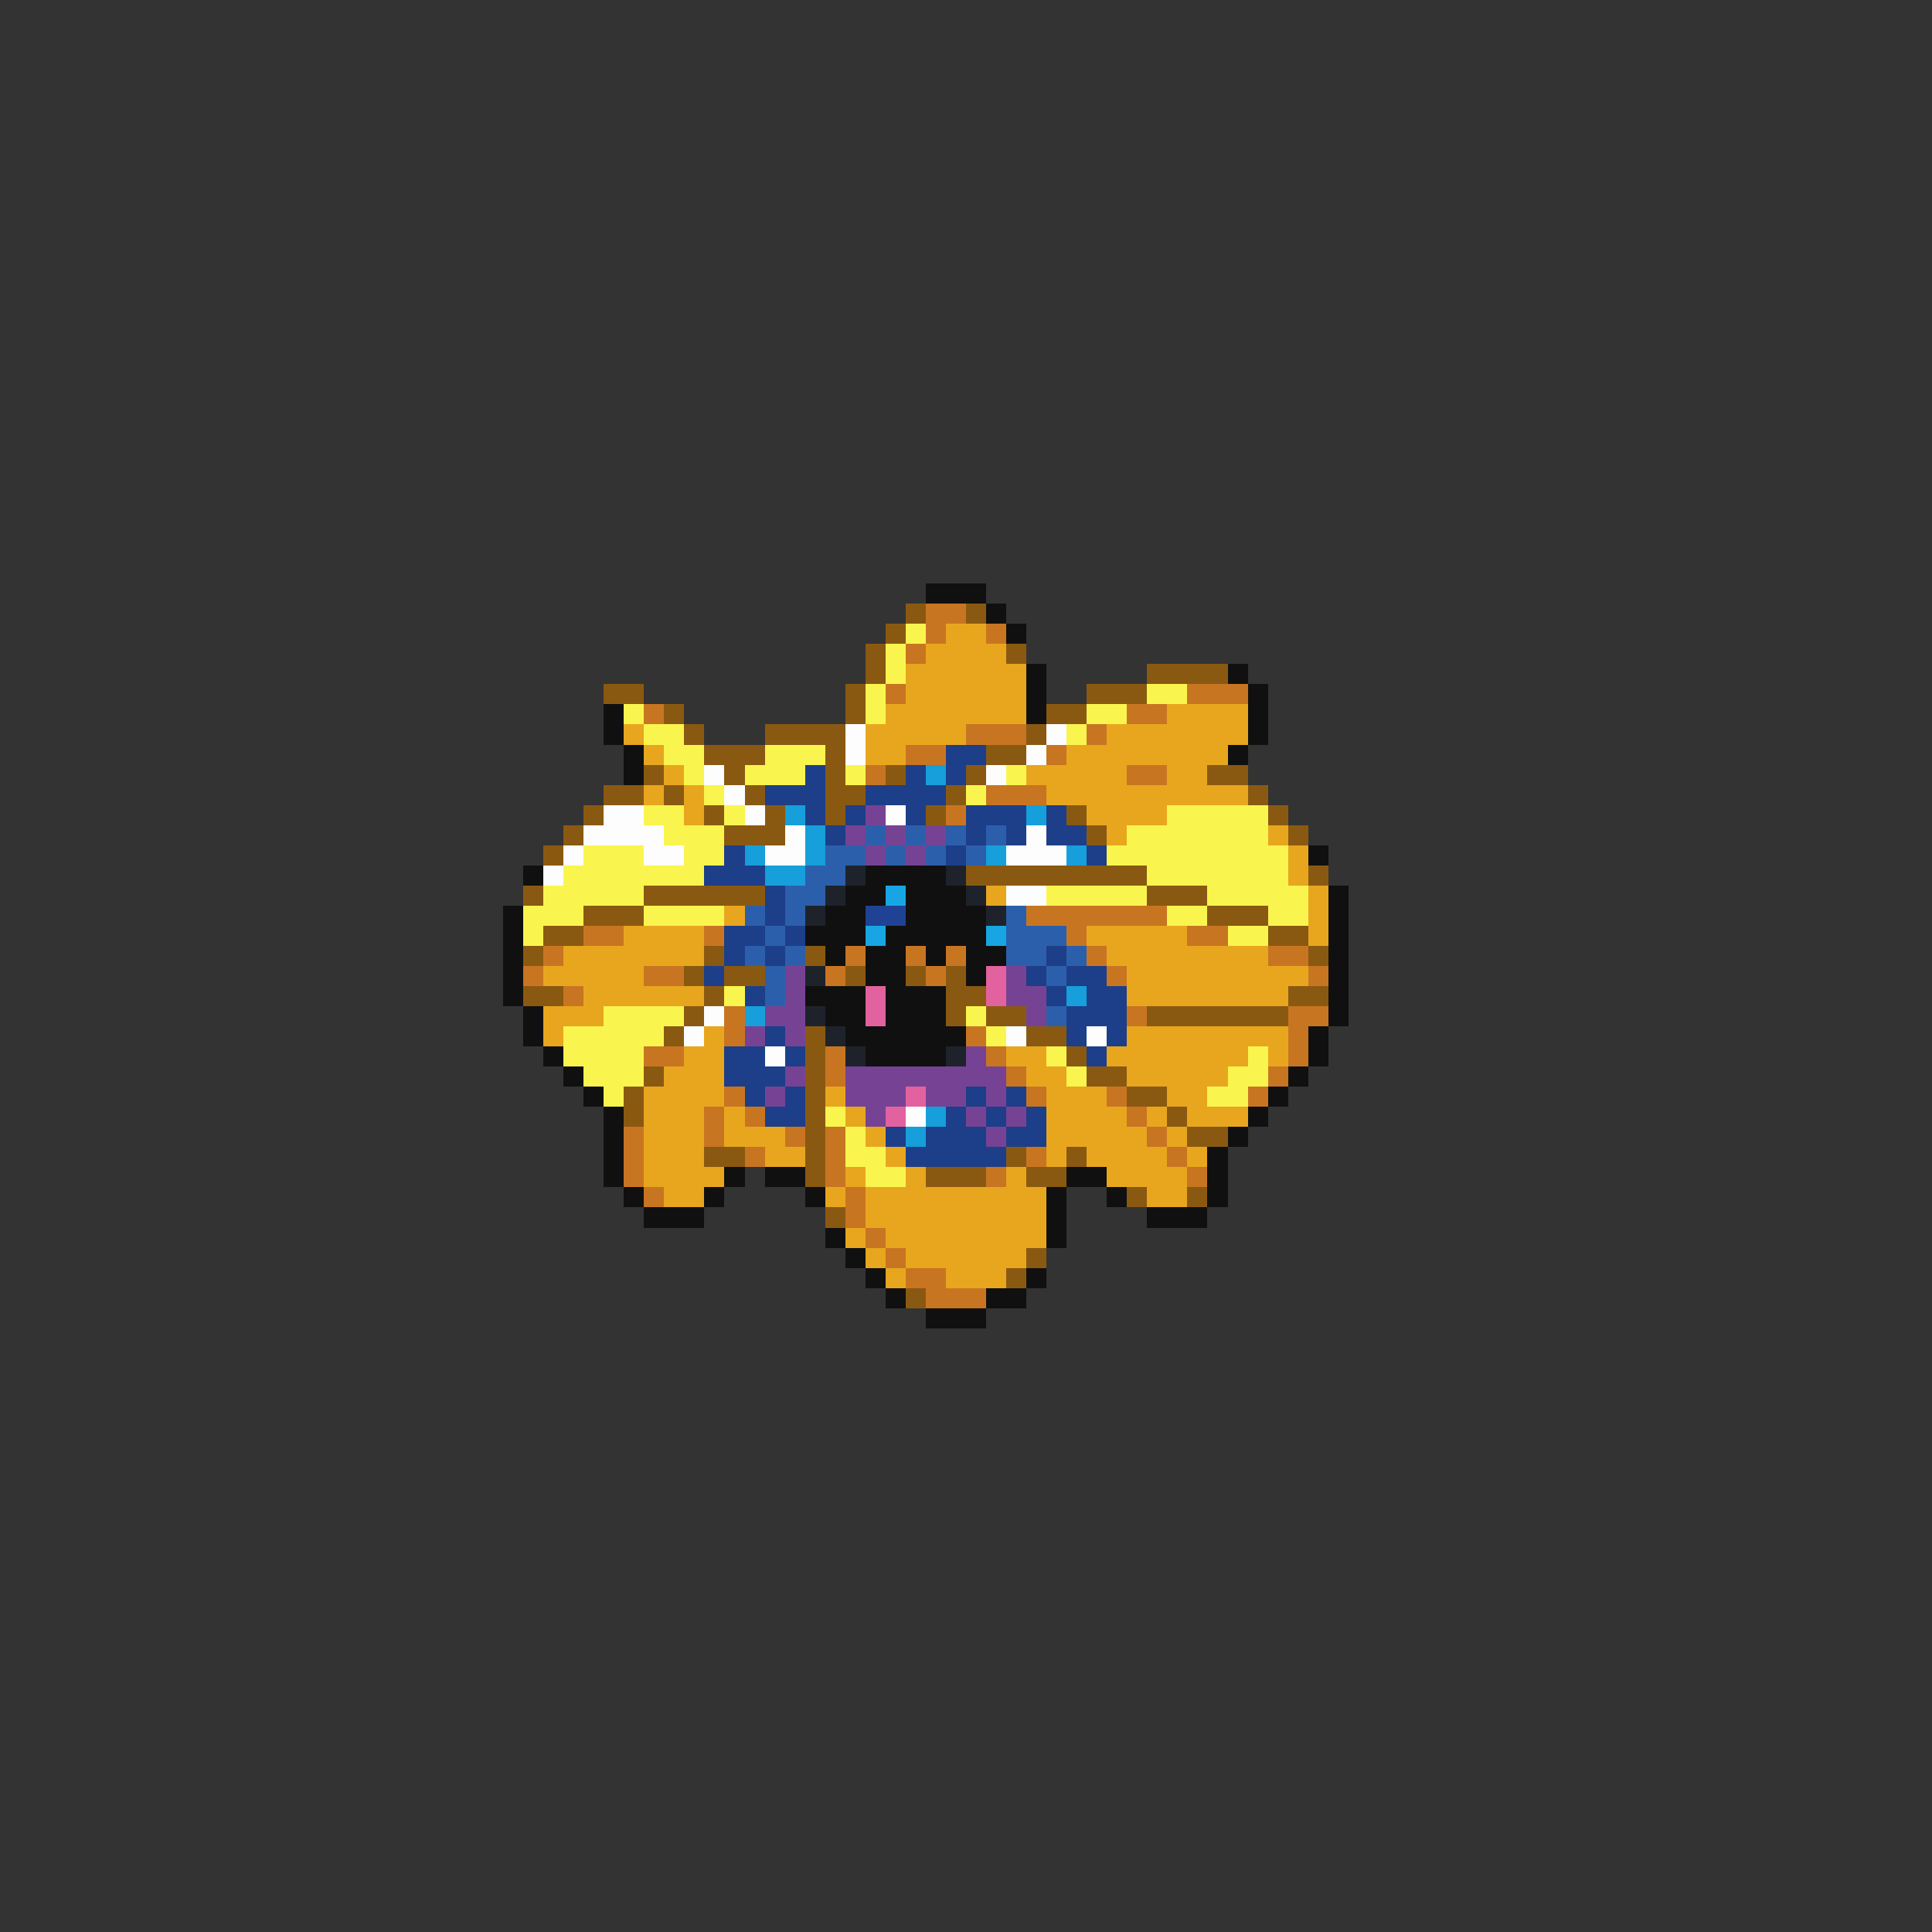 <svg xmlns="http://www.w3.org/2000/svg" viewBox="0 -0.5 96 96" shape-rendering="crispEdges">
<rect x="0" y="-0.5" width="96" height="96" fill="#333333" stroke="none"/>
<path stroke="#101010" d="M46 29h3M49 30h1M50 31h1M51 33h1M61 33h1M51 34h1M62 34h1M30 35h1M51 35h1M62 35h1M30 36h1M62 36h1M31 37h1M61 37h1M31 38h1M65 42h1M26 43h1M43 43h4M42 44h2M45 44h3M66 44h1M25 45h1M41 45h2M45 45h4M66 45h1M25 46h1M40 46h3M44 46h5M66 46h1M25 47h1M41 47h1M43 47h2M46 47h1M48 47h2M66 47h1M25 48h1M43 48h2M48 48h1M66 48h1M25 49h1M40 49h3M44 49h3M66 49h1M26 50h1M41 50h2M44 50h3M66 50h1M26 51h1M42 51h6M65 51h1M27 52h1M43 52h4M65 52h1M28 53h1M64 53h1M29 54h1M63 54h1M30 55h1M62 55h1M30 56h1M61 56h1M30 57h1M60 57h1M30 58h1M36 58h1M38 58h2M53 58h2M60 58h1M31 59h1M35 59h1M40 59h1M52 59h1M55 59h1M60 59h1M32 60h3M52 60h1M57 60h3M41 61h1M52 61h1M42 62h1M43 63h1M51 63h1M44 64h1M49 64h2M46 65h3" />
<path stroke="#8a5911" d="M45 30h1M48 30h1M44 31h1M43 32h1M50 32h1M43 33h1M57 33h4M30 34h2M42 34h1M54 34h3M33 35h1M42 35h1M52 35h2M34 36h1M38 36h4M51 36h1M35 37h3M41 37h1M49 37h2M32 38h1M36 38h1M41 38h1M44 38h1M48 38h1M60 38h2M30 39h2M33 39h1M37 39h1M41 39h2M47 39h1M62 39h1M29 40h1M35 40h1M38 40h1M41 40h1M46 40h1M53 40h1M63 40h1M28 41h1M36 41h3M54 41h1M64 41h1M27 42h1M48 43h9M65 43h1M26 44h1M32 44h6M57 44h3M29 45h3M60 45h3M27 46h2M63 46h2M26 47h1M35 47h1M40 47h1M65 47h1M34 48h1M36 48h2M42 48h1M45 48h1M47 48h1M26 49h2M35 49h1M47 49h2M64 49h2M34 50h1M47 50h1M49 50h2M57 50h7M33 51h1M40 51h1M51 51h2M40 52h1M53 52h1M32 53h1M40 53h1M54 53h2M31 54h1M40 54h1M56 54h2M31 55h1M40 55h1M58 55h1M40 56h1M59 56h2M35 57h2M40 57h1M50 57h1M53 57h1M40 58h1M46 58h3M51 58h2M56 59h1M59 59h1M41 60h1M51 62h1M50 63h1M45 64h1" />
<path stroke="#c87522" d="M46 30h2M46 31h1M49 31h1M45 32h1M44 34h1M59 34h3M32 35h1M56 35h2M48 36h3M54 36h1M45 37h2M52 37h1M43 38h1M56 38h2M49 39h3M47 40h1M51 45h7M29 46h2M35 46h1M53 46h1M59 46h2M27 47h1M42 47h1M45 47h1M47 47h1M54 47h1M63 47h2M26 48h1M32 48h2M41 48h1M46 48h1M55 48h1M65 48h1M28 49h1M36 50h1M56 50h1M64 50h2M36 51h1M48 51h1M64 51h1M32 52h2M41 52h1M49 52h1M64 52h1M41 53h1M50 53h1M63 53h1M36 54h1M51 54h1M55 54h1M62 54h1M35 55h1M37 55h1M56 55h1M31 56h1M35 56h1M39 56h1M41 56h1M57 56h1M31 57h1M37 57h1M41 57h1M51 57h1M58 57h1M31 58h1M41 58h1M49 58h1M59 58h1M32 59h1M42 59h1M42 60h1M43 61h1M44 62h1M45 63h2M46 64h3" />
<path stroke="#faf54e" d="M45 31h1M44 32h1M44 33h1M43 34h1M57 34h2M31 35h1M43 35h1M54 35h2M32 36h2M53 36h1M33 37h2M38 37h3M34 38h1M37 38h3M42 38h1M50 38h1M35 39h1M48 39h1M32 40h2M36 40h1M58 40h5M33 41h3M56 41h7M29 42h3M34 42h2M55 42h9M28 43h7M57 43h7M27 44h5M52 44h5M60 44h5M26 45h3M32 45h4M58 45h2M63 45h2M26 46h1M61 46h2M36 49h1M30 50h4M48 50h1M28 51h5M49 51h1M28 52h4M52 52h1M62 52h1M29 53h3M53 53h1M61 53h2M30 54h1M60 54h2M41 55h1M42 56h1M42 57h2M43 58h2" />
<path stroke="#e8a61e" d="M47 31h2M46 32h4M45 33h6M45 34h6M44 35h7M58 35h4M31 36h1M43 36h5M55 36h7M32 37h1M43 37h2M53 37h8M33 38h1M51 38h5M58 38h2M32 39h1M34 39h1M52 39h10M34 40h1M54 40h4M55 41h1M63 41h1M64 42h1M64 43h1M49 44h1M65 44h1M36 45h1M65 45h1M31 46h4M54 46h5M65 46h1M28 47h7M55 47h8M27 48h5M56 48h9M29 49h6M56 49h8M27 50h3M27 51h1M35 51h1M56 51h8M34 52h2M50 52h2M55 52h7M63 52h1M33 53h3M51 53h2M56 53h5M32 54h4M41 54h1M52 54h3M58 54h2M32 55h3M36 55h1M42 55h1M52 55h4M57 55h1M59 55h3M32 56h3M36 56h3M43 56h1M52 56h5M58 56h1M32 57h3M38 57h2M44 57h1M52 57h1M54 57h4M59 57h1M32 58h4M42 58h1M45 58h1M50 58h1M55 58h4M33 59h2M41 59h1M43 59h9M57 59h2M43 60h9M42 61h1M44 61h8M43 62h1M45 62h6M44 63h1M47 63h3" />
<path stroke="#fdfdfd" d="M42 36h1M52 36h1M42 37h1M51 37h1M35 38h1M49 38h1M36 39h1M30 40h2M37 40h1M44 40h1M29 41h4M39 41h1M51 41h1M28 42h1M32 42h2M38 42h2M50 42h3M27 43h1M50 44h2M35 50h1M34 51h1M50 51h1M54 51h1M38 52h1M45 55h1" />
<path stroke="#1d3e89" d="M47 37h2M40 38h1M45 38h1M47 38h1M38 39h3M43 39h4M40 40h1M42 40h1M45 40h1M48 40h3M52 40h1M41 41h1M48 41h1M50 41h1M52 41h2M36 42h1M47 42h1M54 42h1M35 43h3M38 44h1M38 45h1M36 46h2M39 46h1M36 47h1M38 47h1M52 47h1M35 48h1M51 48h1M53 48h2M37 49h1M52 49h1M54 49h2M53 50h3M38 51h1M53 51h1M55 51h1M36 52h2M39 52h1M54 52h1M36 53h3M37 54h1M39 54h1M48 54h1M50 54h1M38 55h2M47 55h1M49 55h1M51 55h1M44 56h1M46 56h3M50 56h2M45 57h5" />
<path stroke="#169fda" d="M46 38h1M39 40h1M51 40h1M40 41h1M37 42h1M40 42h1M49 42h1M53 42h1M38 43h2M53 49h1M37 50h1M46 55h1M45 56h1" />
<path stroke="#764394" d="M43 40h1M42 41h1M44 41h1M46 41h1M43 42h1M45 42h1M39 48h1M50 48h1M39 49h1M50 49h2M38 50h2M51 50h1M37 51h1M39 51h1M48 52h1M39 53h1M42 53h8M38 54h1M42 54h3M46 54h2M49 54h1M43 55h1M48 55h1M50 55h1M49 56h1" />
<path stroke="#2c5fab" d="M43 41h1M45 41h1M47 41h1M49 41h1M41 42h2M44 42h1M46 42h1M48 42h1M40 43h2M39 44h2M37 45h1M39 45h1M50 45h1M38 46h1M50 46h3M37 47h1M39 47h1M50 47h2M53 47h1M38 48h1M52 48h1M38 49h1M52 50h1" />
<path stroke="#1e232b" d="M42 43h1M47 43h1M41 44h1M48 44h1M40 45h1M49 45h1M40 48h1M40 50h1M41 51h1M42 52h1M47 52h1" />
<path stroke="#17a6e3" d="M44 44h1M43 46h1M49 46h1" />
<path stroke="#1f4294" d="M43 45h2" />
<path stroke="#e2629f" d="M49 48h1M43 49h1M49 49h1M43 50h1M45 54h1M44 55h1" />
</svg>